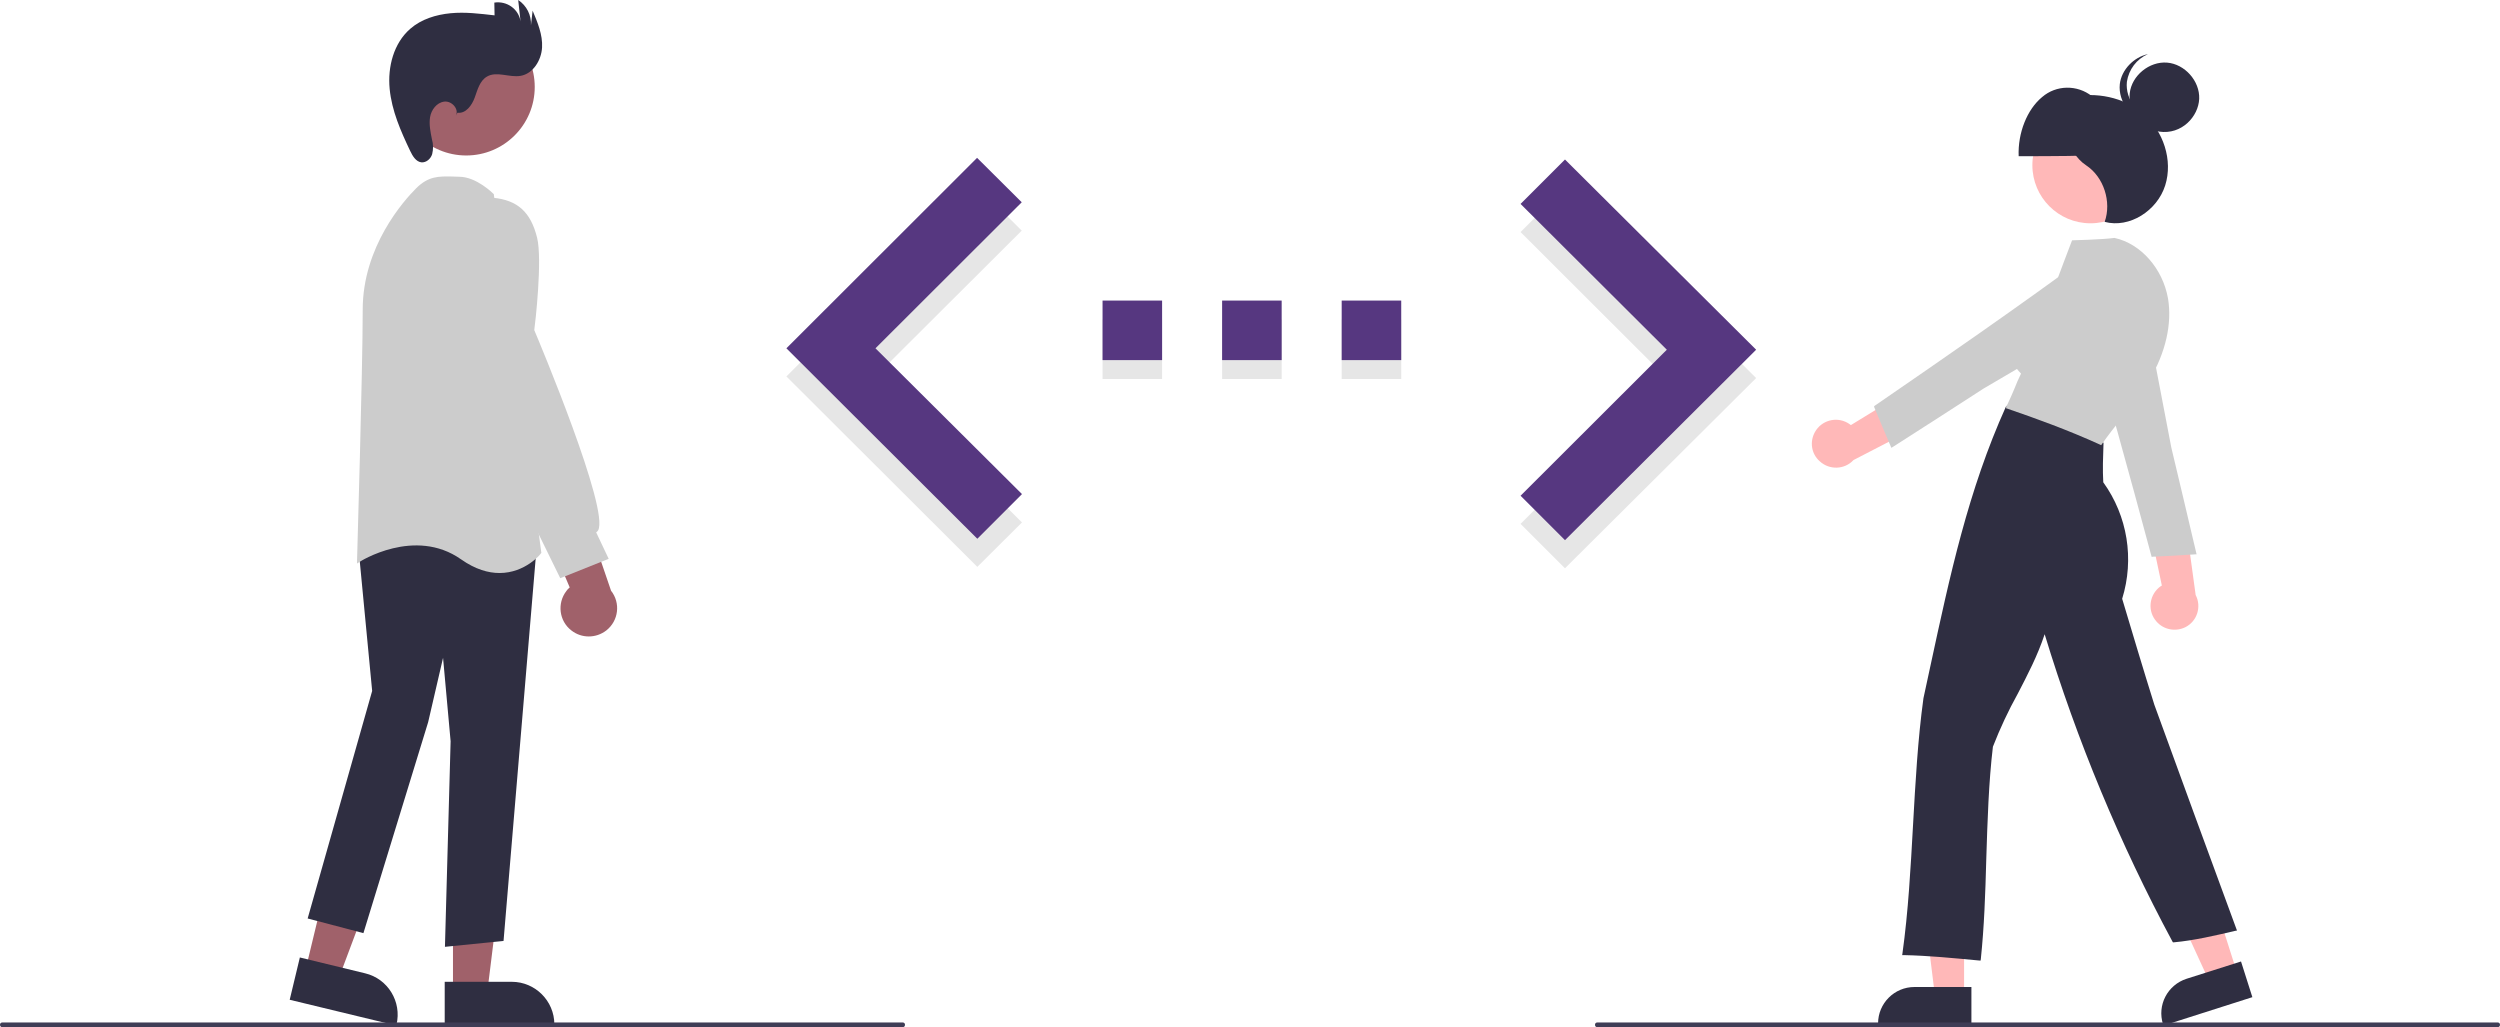 <?xml version="1.0" encoding="utf-8"?>
<!-- Generator: Adobe Illustrator 24.1.2, SVG Export Plug-In . SVG Version: 6.00 Build 0)  -->
<svg version="1.1" id="f9ae55aa-a8fc-493f-a8cf-427e7f8bb0a0"
	 xmlns="http://www.w3.org/2000/svg" xmlns:xlink="http://www.w3.org/1999/xlink" x="0px" y="0px" viewBox="0 0 1058 434.7"
	 style="enable-background:new 0 0 1058 434.7;" xml:space="preserve">
<style type="text/css">
	.st0{fill:#E6E6E6;}
	.st1{fill:#563780;}
	.st2{fill:#A0616A;}
	.st3{fill:#2F2E41;}
	.st4{fill:#CCCCCC;}
	.st5{fill:#FFB8B8;}
	.st6{fill:#3F3D56;}
</style>
<polygon class="st0" points="643.5,221.7 705.4,160 643.5,98.2 662.3,79.4 743.2,160 662.3,240.5 643.5,221.7 "/>
<rect x="466.6" y="135.2" class="st0" width="25.2" height="25.2"/>
<rect x="567.8" y="135.2" class="st0" width="25.2" height="25.2"/>
<rect x="517.2" y="135.2" class="st0" width="25.2" height="25.2"/>
<polygon class="st0" points="432.5,221.1 370.5,159.3 432.4,97.6 413.5,78.8 332.8,159.3 413.6,239.9 "/>
<polygon class="st1" points="643.5,209.8 705.4,148 643.5,86.3 662.3,67.5 743.2,148 662.3,228.6 643.5,209.8 "/>
<path class="st1" d="M466.6,152.4h25.2v-25.2h-25.2L466.6,152.4z M593,127.2h-25.2v25.2H593V127.2z M517.2,152.4h25.2v-25.2h-25.2
	V152.4z"/>
<polygon class="st1" points="432.5,209.1 370.5,147.4 432.4,85.6 413.5,66.8 332.8,147.4 413.6,228 "/>
<polygon class="st2" points="129.3,410.4 143.4,413.9 163.2,361.1 142.4,356.1 "/>
<path class="st3" d="M122.6,423.1l4.3-17.9l27.6,6.7c9.7,2.3,15.6,12.1,13.3,21.7l-0.1,0.4L122.6,423.1z"/>
<polygon class="st2" points="191.7,420 206.2,420 213.1,364.1 191.7,364.1 "/>
<path class="st3" d="M188.2,415.5l28.4,0h0c9.9,0,18,8.1,18,18v0.4l-46.4,0L188.2,415.5z"/>
<path class="st3" d="M188.3,400.7l2.4-87l-3.2-35.3l-6.3,27.2l-27.4,89.3l-23.6-6.2l27.3-96.3l-5.9-61.7l17.1-11l0.2,0l58.3,10.7
	l-14.1,167.8L188.3,400.7z"/>
<path class="st4" d="M211.4,242.5c-4.7,0-10.2-1.5-16.3-5.8c-19.6-13.8-42.9,1-43.1,1.2l-0.9,0.6l0-1.1c0-0.8,2.4-80.7,2.4-106.4
	c0-26.6,17.3-46,22.6-51.3c5.2-5.2,9.6-5.1,15.2-5c1,0,2,0.1,3,0.1c7.3,0,14.3,7,14.6,7.3l0.1,0.1l0,0.2L229.1,234l-0.2,0.2
	C228.9,234.4,222.3,242.5,211.4,242.5z"/>
<circle class="st2" cx="197.3" cy="36.8" r="29"/>
<path class="st2" d="M241.8,266.8c-5.2-4-6.1-11.5-2.1-16.7c0.4-0.6,0.9-1.1,1.4-1.5l-16.5-38.9l21.6,4l12.4,36.3
	c4.1,5.2,3.2,12.7-2,16.8C252.2,270.2,246.1,270.2,241.8,266.8L241.8,266.8z"/>
<path class="st4" d="M237.1,244.7l-29.8-60.8l-13.1-45.8l0-39.8c0-0.2,3.1-15.6,14.5-14.6c10.3,1,15.9,6,18.6,16.9
	c2.3,9.2-0.8,36.5-1.2,39.1c2,4.7,32,76.2,27,84.8c-0.2,0.3-0.5,0.6-0.8,0.8l5.3,11.2L237.1,244.7z"/>
<path class="st3" d="M193.6,47.7c3.5,0.5,6.1-3.1,7.3-6.4s2.1-7.1,5.2-8.9c4.1-2.4,9.4,0.5,14.2-0.3c5.3-0.9,8.8-6.6,9.1-12
	s-1.9-10.6-4-15.6l-0.7,6.2c0.2-4.3-1.8-8.3-5.4-10.7l1,9.1c-0.8-5.3-5.8-8.8-11.1-8c0,0,0,0,0,0l0.1,5.4
	c-6.2-0.7-12.4-1.5-18.6-0.9s-12.4,2.5-17.1,6.6c-7,6.1-9.6,16.1-8.7,25.4s4.7,17.9,8.7,26.3c1,2.1,2.4,4.5,4.7,4.8
	c2.1,0.2,4-1.5,4.6-3.5c0.5-2.1,0.5-4.2-0.1-6.2c-0.6-3.1-1.3-6.3-0.8-9.4s2.8-6.2,6-6.6c3.2-0.4,6.4,3.2,4.9,6L193.6,47.7z"/>
<path class="st5" d="M912.6,263c-3.7-4.2-3.2-10.5,0.9-14.2c0.4-0.4,0.9-0.7,1.4-1l-7.4-35l17.3,6.8l4.4,32.2
	c2.6,5,0.6,11.1-4.3,13.6C920.7,267.5,915.6,266.5,912.6,263L912.6,263z"/>
<path class="st4" d="M910.6,235.7l-0.1-0.3c-9.3-34.6-19-70.3-30.8-109.2l-0.1-0.3l0.3-0.2c6.6-3.8,16.5-3.6,23,0.6
	c6.1,3.9,9,11.2,7.4,18.2l8.6,44.9c3.5,14.7,7.1,29.8,10.6,44.8l0.1,0.4l-0.5,0c-6.3,0.4-12.8,0.8-18,1L910.6,235.7z"/>
<polygon class="st5" points="831.2,421.7 818.9,421.7 813.1,374.5 831.2,374.5 "/>
<path class="st3" d="M834.3,433.6h-39.5v-0.5c0-8.5,6.9-15.4,15.4-15.4h24.1L834.3,433.6z"/>
<polygon class="st5" points="946.7,411.6 935,415.4 915.1,372.1 932.4,366.6 "/>
<path class="st3" d="M915.6,434l-0.2-0.5c-2.6-8.1,1.9-16.7,10-19.3l23-7.3l4.8,15.1L915.6,434z"/>
<circle class="st5" cx="884.7" cy="69.9" r="24.6"/>
<path class="st3" d="M895.7,65.3c0.1-9.9-4-19.7-10.4-24.6c-6.2-4.9-15.1-4.8-21.1,0.4c-6.3,5.2-10.3,15.1-9.9,25
	C868.4,66.1,882.5,66.1,895.7,65.3z"/>
<path class="st3" d="M838.2,406.5l-0.5,0c-10.7-1-21.7-2.1-32.1-2.3l-0.6,0l0.1-0.6c2.5-17.9,3.5-36.5,4.5-54.5
	c1-17.8,2-36.1,4.4-53.6c1-4.7,2-9.3,3-13.9c8.2-38,15.9-74,31.9-109.5l0.2-0.3l0.4,0c15,1.8,29.4,7.3,40.5,15.4l0.2,0.2l0,0.3
	c-0.2,5.5-0.4,11.2-0.1,16.4c10.3,14.3,13.2,32.5,8,49.3c4.4,14.7,8.9,29.8,13.6,44.8c11.2,30.8,22.9,62.8,34.8,95.1l0.2,0.5
	l-0.6,0.1c-8.6,2-17.4,4.1-26.2,4.9l-0.3,0l-0.2-0.3c-22.3-41.5-40.4-85-54.1-130.1c-3,9.1-7.3,17.3-11.4,25.2
	c-4,7.2-7.5,14.7-10.5,22.4c-1.8,15.1-2.3,31.5-2.8,47.3c-0.4,15-0.9,29.1-2.3,42.4L838.2,406.5z"/>
<path class="st3" d="M876.3,41.1c10.6-2.3,22.4-0.1,30.8,7.1s12.6,19.6,9.2,30.3s-15.1,18.2-25.6,15.4c3-8.5-0.4-19-7.8-23.9
	C874.1,64.2,871.7,50.3,876.3,41.1z"/>
<path class="st4" d="M889.2,188.4l-0.4-0.2c-13.6-6.2-26.9-11-39.4-15.3l-0.4-0.1l0-1.1l0.2,0.1c0.1-0.1,0.1-0.2,0.2-0.4
	c0.2-0.4,0.3-0.6,0.4-0.8l0,0c1-2.1,1.9-4.2,2.7-6.1c0.8-2,1.7-4.2,2.8-6.4c-5.5-5.5-7.1-13.7-4.3-20.8c2.8-6.5,9.8-11.6,17.2-12.5
	c2.7-7.4,8.7-23.1,8.7-23.1s12.7-0.3,17.8-1l0.1,0l0.1,0c11.1,2.4,20.4,13,22.6,25.6c1.8,10.7-1,22.9-7.8,34.4
	c-3.5,5.6-7.4,11-11.7,16.1c-3.1,3.9-6,7.6-8.5,11.2L889.2,188.4z"/>
<path class="st3" d="M913.3,57.9L913.3,57.9z"/>
<path class="st3" d="M913.8,55.7c-7.5-1.1-13.3-8.7-12.5-16.2s8.3-13.6,15.8-13s13.9,7.8,13.6,15.3S923.3,57.1,913.8,55.7z"/>
<path class="st3" d="M912.6,50.8c-7.5-1.1-13.3-8.7-12.5-16.2c0.8-5.2,4.1-9.6,8.9-11.7c-6,1.3-11.2,6.6-11.9,12.7
	c-0.8,7.5,5,15.1,12.5,16.2c2.8,0.4,5.6,0,8.2-1.1C916.1,51,914.3,51.1,912.6,50.8z"/>
<path class="st5" d="M768.1,182.8c2.7-4.8,8.8-6.6,13.7-3.9c0.5,0.3,1,0.6,1.5,1l30.5-18.7l-0.6,18.6l-28.8,14.9
	c-3.8,4.1-10.2,4.3-14.3,0.5C766.5,192,765.8,186.9,768.1,182.8L768.1,182.8z"/>
<path class="st4" d="M793.1,171.9l0.3-0.2c29.5-20.3,60-41.3,92.7-65.4l0.2-0.2l0.2,0.2c5.8,4.9,8.9,14.3,7.1,21.9
	c-1.7,7-7.5,12.2-14.7,13.1l-39.4,23.1c-12.7,8.2-25.8,16.7-38.7,24.9l-0.4,0.2l-0.2-0.5c-2.5-5.8-5-11.8-7-16.6L793.1,171.9z"/>
<path class="st6" d="M382,434.7H1c-0.6,0-1-0.4-1-1s0.4-1,1-1h381c0.6,0,1,0.4,1,1S382.6,434.7,382,434.7z"/>
<path class="st6" d="M1057,434.7H676c-0.6,0-1-0.4-1-1s0.4-1,1-1h381c0.6,0,1,0.4,1,1S1057.6,434.7,1057,434.7z"/>
</svg>
